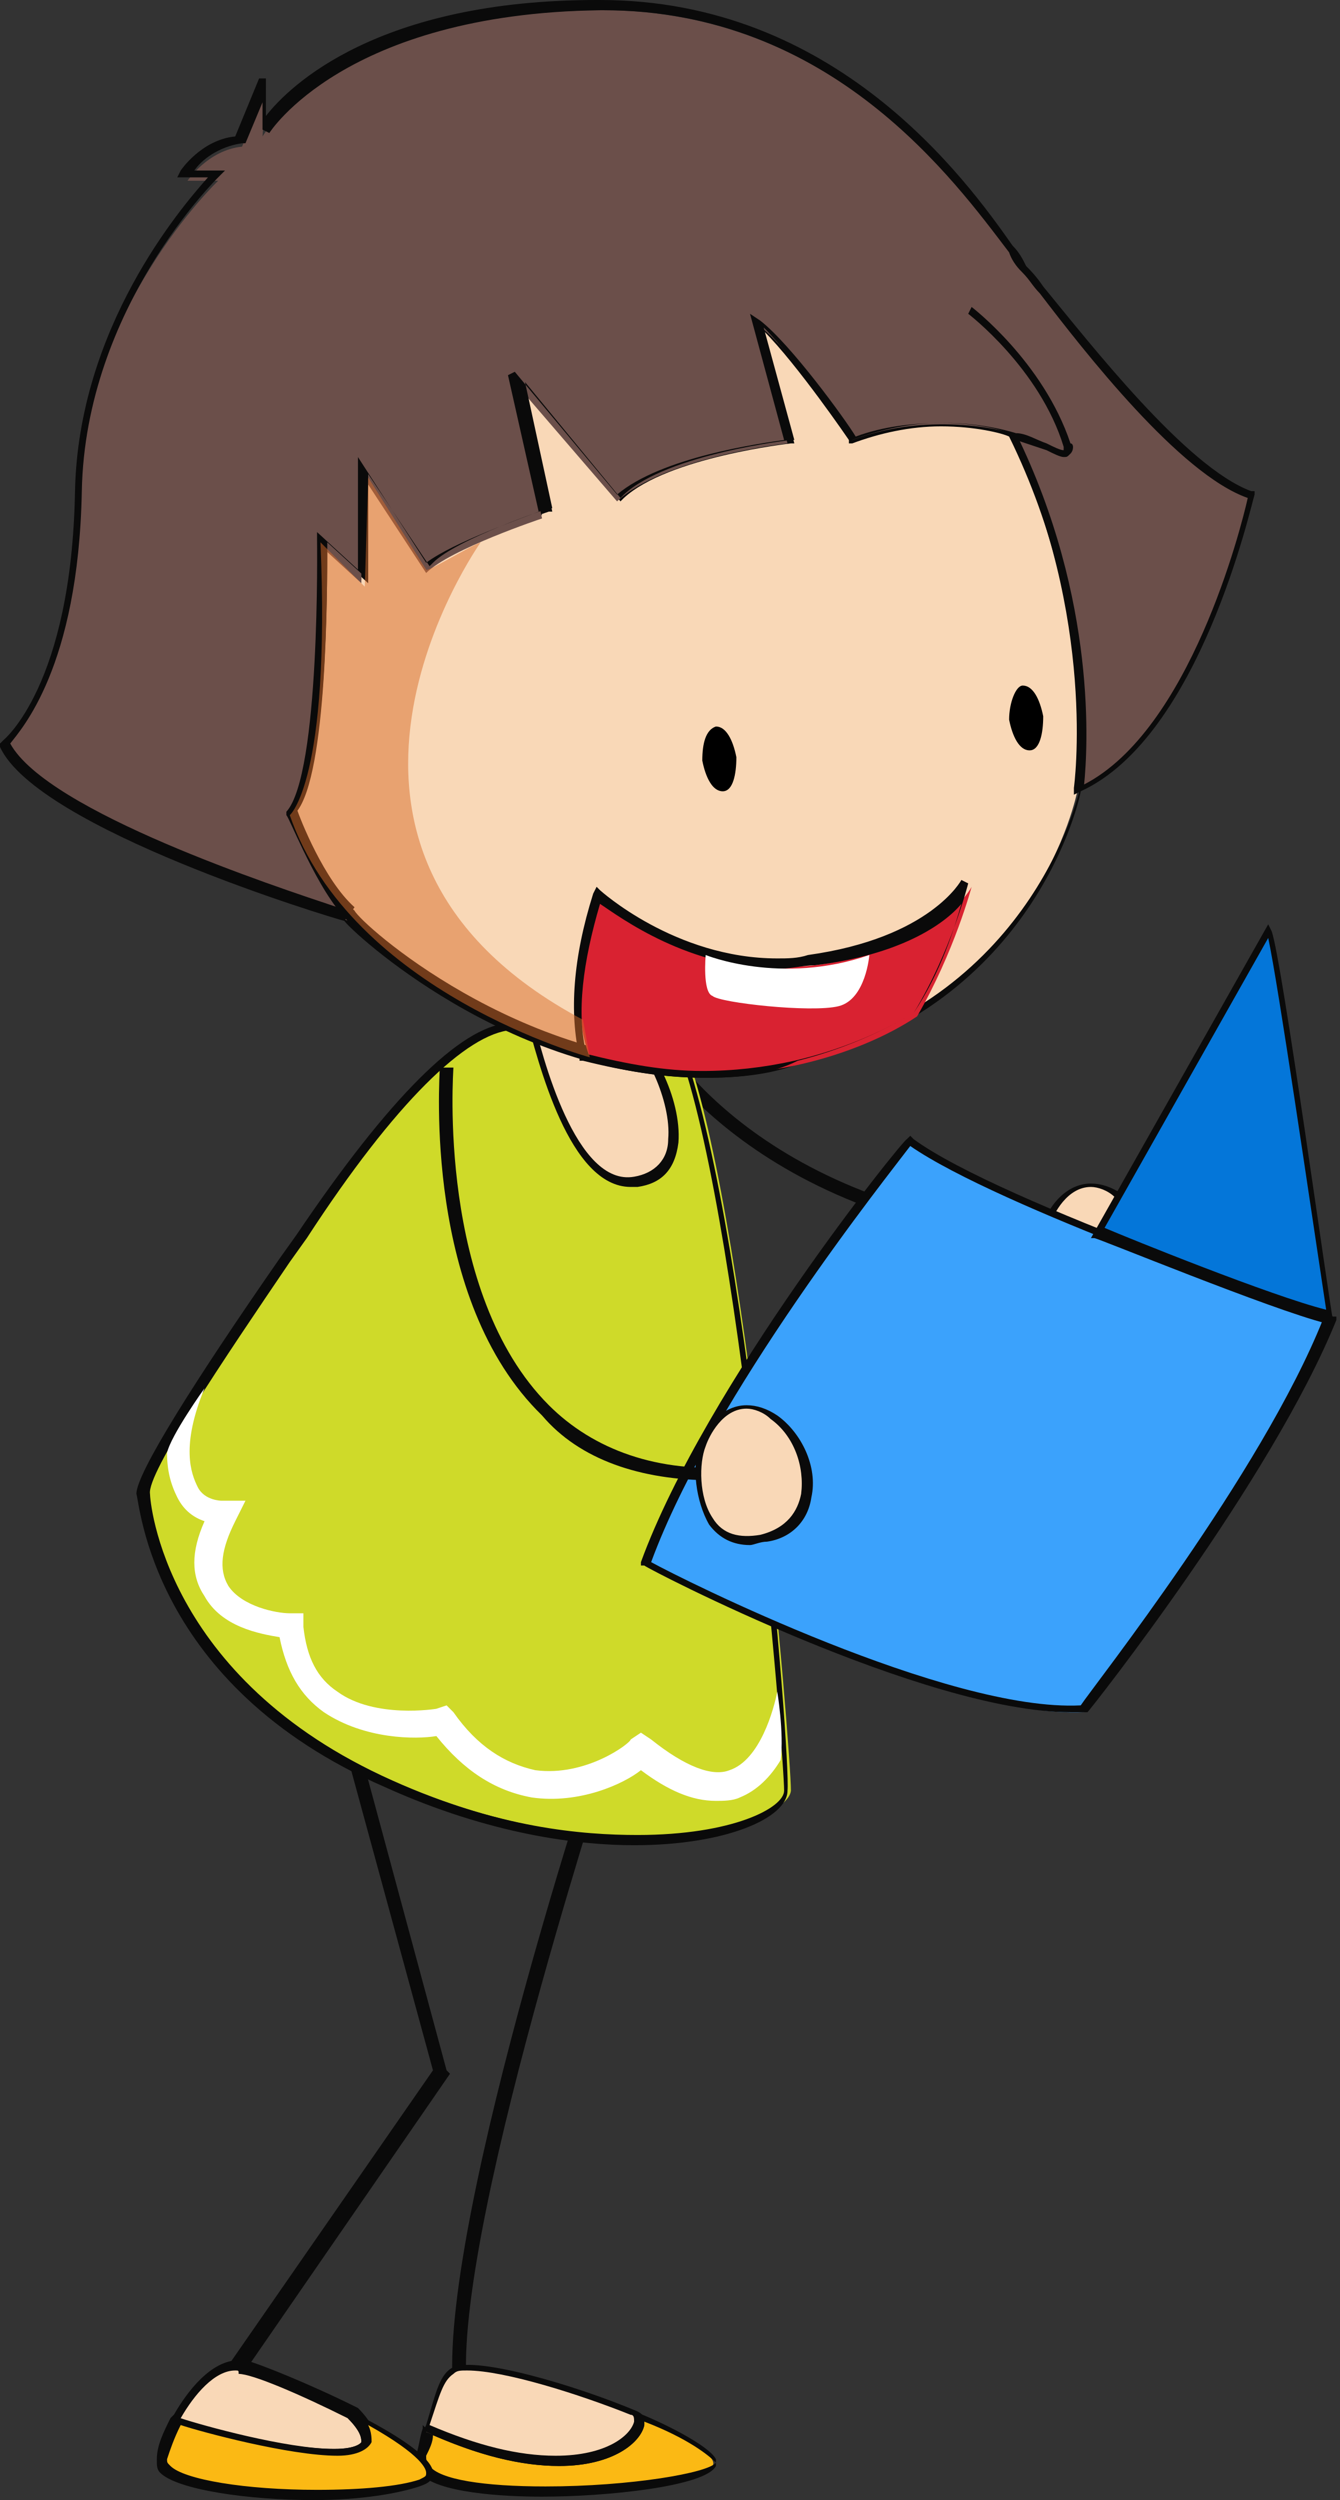 <svg width="185" height="345" viewBox="0 0 185 345" fill="none" xmlns="http://www.w3.org/2000/svg">
<rect x="0" y="0" width="185" height="345" fill="#333333" stroke="none"/>
<path d="M29.652 333.233L62.128 286.166L61.657 285.696L47.538 233.451L45.655 233.922L59.775 285.696L27.769 331.821L29.652 333.233Z" fill="#0A0A0A"/>
<path d="M63.07 332.763L64.952 332.292C60.246 315.348 83.779 244.277 83.779 243.336L81.896 242.865C80.955 245.689 58.363 314.877 63.07 332.763Z" fill="#0A0A0A"/>
<path d="M151.555 172.265V170.382C106.842 169.441 91.78 144.025 91.78 143.554L89.898 144.495C89.898 144.495 105.43 171.323 151.555 172.265Z" fill="#0A0A0A"/>
<path d="M78.602 138.377C78.602 138.377 78.602 141.671 70.6 141.671C63.07 142.142 51.303 156.262 41.889 170.382C32.476 184.502 19.768 202.388 20.239 205.682C20.239 208.977 23.534 232.04 54.127 245.689C84.72 259.338 108.724 251.808 109.195 247.101C109.195 241.924 103.076 165.675 94.134 143.554C83.779 121.433 78.602 138.377 78.602 138.377Z" fill="#CFDA29"/>
<path d="M87.544 254.632C80.014 254.632 67.776 253.22 53.186 246.63C20.709 232.51 19.297 207.094 18.827 206.153C18.827 203.329 26.828 190.621 38.595 173.677L40.948 170.382C53.656 151.556 63.54 141.671 70.13 141.201C77.19 140.73 77.66 138.377 77.66 137.906C77.66 137.435 80.014 131.317 83.779 131.317C87.074 131.317 90.368 135.553 93.663 143.083C103.076 166.146 109.195 242.394 108.724 247.101C108.724 250.867 100.252 254.632 87.544 254.632ZM84.25 132.729C80.955 132.729 79.072 138.377 79.072 138.377C79.072 138.377 78.602 142.142 70.6 142.142C64.482 142.613 54.598 152.026 42.36 170.853L40.007 174.148C31.064 187.326 20.239 203.329 20.709 206.153C20.709 207.094 22.592 231.569 54.127 245.689C68.718 252.279 80.484 253.22 88.015 253.22C101.194 253.22 108.254 249.454 108.254 247.101C108.254 242.394 102.135 165.675 93.192 143.554C88.956 134.611 86.132 132.729 84.25 132.729Z" fill="#0A0A0A"/>
<path d="M72.954 139.318C72.954 139.788 77.66 164.734 88.015 163.322C98.37 161.439 91.31 144.495 86.603 142.612C81.896 140.73 72.954 139.318 72.954 139.318Z" fill="#F9D8B7"/>
<path d="M87.074 163.793C78.602 163.793 74.366 146.849 72.483 139.789L72.012 138.847H72.954C73.424 138.847 81.896 140.259 86.603 142.142C89.898 143.554 94.134 151.555 93.663 157.674C93.192 161.439 91.31 163.322 88.015 163.793C87.544 163.793 87.544 163.793 87.074 163.793ZM73.424 139.789C74.836 145.907 79.543 163.793 87.544 162.381C90.368 161.91 92.251 160.027 92.251 157.203C92.722 152.026 88.956 144.025 86.132 143.083C82.367 141.201 75.778 140.259 73.424 139.789Z" fill="#0A0A0A"/>
<path d="M44.243 74.836L49.891 80.014V64.952L58.834 78.602C62.128 75.307 74.836 71.071 74.836 71.071L70.6 51.773L85.191 68.718C91.781 62.599 108.725 60.716 108.725 60.716L104.489 44.714C108.725 48.008 117.667 60.716 117.667 60.716C128.963 56.48 139.789 59.775 139.789 59.775C152.497 85.662 148.731 109.195 148.731 109.195C148.731 109.195 143.083 138.377 110.137 146.849C77.19 154.85 48.95 128.963 47.538 126.61C43.302 122.374 39.536 112.49 39.536 112.49C44.714 107.312 44.243 74.836 44.243 74.836Z" fill="#F9D8B7"/>
<path d="M97.428 148.731C70.13 148.731 48.479 128.493 47.538 127.08C42.831 122.844 39.536 113.431 39.066 112.96V112.49C43.772 107.312 43.302 75.307 43.302 74.836V73.424L48.95 78.602V63.069L58.363 77.66C62.128 74.836 71.542 71.542 73.895 70.6L69.659 51.773L70.6 51.303L84.72 68.247C90.839 63.07 104.488 61.187 107.783 60.716L103.076 43.301L104.488 44.243C108.725 47.538 116.255 57.892 117.667 60.245C121.433 58.834 125.669 58.363 129.905 58.363C135.553 58.363 139.789 59.775 139.789 59.775C152.497 85.662 149.202 109.195 149.202 109.195C149.202 109.666 143.083 138.847 110.137 146.849C106.371 148.261 102.135 148.731 97.428 148.731ZM139.318 60.245C138.377 59.775 134.611 58.834 129.905 58.834C125.669 58.834 121.433 59.775 117.667 61.187H117.197V60.716C117.197 60.716 110.137 50.362 105.43 45.655L109.666 61.187H109.195C109.195 61.187 92.251 63.07 86.132 68.718L85.662 69.188L72.483 53.185L76.248 70.6H75.778C75.778 70.6 63.07 74.836 59.775 78.131L59.304 78.602L50.832 65.894V80.484L45.184 75.307C45.184 81.426 45.184 106.842 40.948 112.019C41.419 113.431 44.714 121.903 48.95 125.669C49.891 127.551 71.542 146.849 98.37 146.849C102.606 146.849 106.842 146.378 111.078 145.437C143.083 137.435 149.202 108.724 149.202 108.254C148.261 108.724 152.026 86.132 139.318 60.245Z" fill="#0A0A0A"/>
<path d="M0.471 103.076C0.471 103.076 10.355 96.016 10.825 68.717C11.296 42.831 30.123 24.945 30.123 24.945H25.887C25.887 24.945 28.711 20.709 33.417 20.238L36.712 12.237L36.242 18.826C36.242 18.826 46.126 1.882 82.367 1.412C118.609 0.941 136.494 31.535 141.671 37.653C146.378 43.301 162.381 65.423 172.735 68.717C172.735 68.717 165.675 102.135 148.731 109.195C148.731 109.195 152.497 86.132 139.789 59.775C139.789 59.775 128.963 56.48 117.667 60.716C117.667 60.716 109.195 48.008 104.488 44.713L108.724 61.187C108.724 61.187 91.78 63.069 85.191 69.188L70.6 52.244L74.836 71.541C74.836 71.541 62.128 75.777 58.834 79.072L49.891 65.423V80.484L44.243 75.307C44.243 75.307 44.714 107.783 40.007 112.96C40.007 112.96 43.772 122.844 48.008 127.08C48.008 126.61 6.119 113.902 0.471 103.076Z" fill="#6B4F4A"/>
<path d="M47.538 127.081C45.655 126.61 5.177 114.372 0 103.076V102.606L0.471 102.135C0.471 102.135 9.884 94.604 10.355 67.776C10.825 45.184 24.945 28.711 28.711 24.475H24.475L24.945 23.533C24.945 23.533 27.769 19.297 32.476 18.827L35.771 10.825H36.712V16.003C40.007 11.767 52.244 0 82.367 0H82.838C115.314 0 133.199 24.475 139.789 33.888C140.73 34.83 141.201 35.771 141.671 36.712C142.142 37.183 143.083 38.124 144.025 39.536C150.614 47.538 163.793 64.482 172.735 67.776H173.206V68.247C172.735 69.659 165.675 101.664 149.202 109.195L148.261 109.666V108.724C148.261 108.724 151.555 85.191 139.318 59.775C138.377 59.304 134.611 58.363 129.905 58.363C125.669 58.363 121.433 59.304 117.667 60.716H117.196V60.245C117.196 60.245 110.136 49.891 105.43 45.184L109.666 60.716H109.195C109.195 60.716 92.251 62.599 86.132 68.247L85.662 68.718L72.483 52.715L76.248 70.13H75.778C75.778 70.13 63.07 74.366 59.775 77.66L59.304 78.131L50.832 65.423V80.014L45.184 74.836C45.184 80.955 45.184 106.371 40.948 111.549C41.419 112.961 44.714 121.433 48.95 125.198L47.538 127.081ZM43.772 73.424L49.42 78.602V63.07L58.834 77.66C62.599 74.836 72.012 71.542 74.366 70.6L70.13 51.773L71.071 51.303L85.191 68.247C91.31 63.07 104.959 61.187 108.254 60.716L103.547 43.302L104.959 44.243C109.195 47.538 116.726 57.892 118.138 60.245C121.903 58.834 126.139 58.363 130.375 58.363C136.023 58.363 140.259 59.775 140.259 59.775C151.555 82.838 150.143 103.547 149.673 108.254C164.263 100.723 171.323 72.954 172.265 68.718C162.851 65.423 149.673 48.479 143.554 40.477C142.613 39.536 142.142 38.595 141.201 37.654C140.73 37.183 139.789 36.242 139.318 34.829C131.787 24.945 114.843 1.412 83.308 1.412H82.838C47.538 1.883 37.183 18.356 37.183 18.356L36.242 17.885V14.12L33.888 19.768H33.417C30.123 20.239 27.769 22.121 26.828 23.533H31.064L30.123 24.475C30.123 24.475 11.767 42.36 11.296 67.776C10.825 92.251 2.824 100.723 1.412 102.606C6.589 112.019 38.124 122.374 46.596 125.198C42.831 120.491 40.007 112.96 39.536 112.49V112.019C44.243 106.842 43.772 74.836 43.772 74.366V73.424Z" fill="#0A0A0A"/>
<path d="M146.849 63.069C147.319 63.069 147.319 63.069 147.79 62.599C148.261 62.128 148.261 61.187 147.79 61.187C144.025 49.891 134.141 42.36 134.141 42.36L133.67 43.301C133.67 43.301 143.554 50.832 146.849 61.657C146.849 62.128 146.849 62.128 146.849 62.128C146.378 62.128 145.437 61.657 144.495 61.187C143.083 60.716 141.671 59.775 140.259 59.775V60.716C141.671 61.187 143.083 61.658 144.495 62.128C145.437 62.599 146.378 63.069 146.849 63.069Z" fill="#0A0A0A"/>
<path d="M96.958 104.959C97.428 107.312 98.37 109.195 99.782 109.195C101.194 109.195 101.664 106.842 101.664 104.489C101.194 102.135 100.252 100.252 98.84 100.252C97.428 100.723 96.958 102.606 96.958 104.959Z" fill="black"/>
<path d="M139.318 99.311C139.789 101.664 140.73 103.547 142.142 103.547C143.554 103.547 144.025 101.193 144.025 98.84C143.554 96.487 142.613 94.604 141.201 94.604C140.259 94.604 139.318 96.957 139.318 99.311Z" fill="black"/>
<path d="M82.838 123.786C82.838 123.786 95.075 135.082 112.49 133.199C129.905 130.846 134.141 122.374 134.141 122.374C134.141 122.374 131.787 131.317 126.61 140.259C122.374 143.083 116.726 145.437 110.607 146.849C100.252 149.202 89.898 148.731 81.426 145.907C79.543 141.201 79.543 134.141 82.838 123.786Z" fill="#D92231"/>
<path d="M97.428 148.731C91.78 148.731 86.132 147.79 80.484 146.378H80.014V145.907C78.602 139.789 79.072 132.258 81.896 123.315L82.367 122.374L82.838 122.844C82.838 122.844 93.192 132.258 107.312 132.258C108.724 132.258 110.136 132.258 111.549 131.787C128.493 129.434 132.729 121.432 132.729 121.432L133.67 121.903C133.67 121.903 131.317 131.317 126.139 139.789C121.433 142.613 115.785 144.966 110.136 146.378C106.371 148.261 102.135 148.731 97.428 148.731ZM126.139 139.789C129.905 134.141 131.787 128.022 132.729 124.727C130.375 127.551 124.257 131.787 112.49 133.199C111.078 133.199 109.195 133.67 107.783 133.67C95.075 133.67 85.662 126.61 82.838 124.727C80.484 132.728 79.543 139.788 80.955 145.437C86.603 146.849 91.78 147.79 96.958 147.79C101.194 147.79 105.43 147.319 109.666 146.378C115.785 144.966 121.433 142.613 126.139 139.789Z" fill="#0A0A0A"/>
<path d="M120.021 131.787C120.021 131.787 119.55 137.906 115.785 138.847C112.019 139.788 99.311 138.376 98.37 137.435C96.958 136.964 97.428 131.787 97.428 131.787C97.428 131.787 107.783 136.023 120.021 131.787Z" fill="white"/>
<g opacity="0.5">
<path d="M66.364 74.836C66.364 74.836 36.242 117.196 80.484 140.73L81.426 145.907C81.426 145.907 48.479 136.964 40.007 112.49C40.007 112.49 45.655 107.783 44.243 74.836L50.361 80.955L50.832 65.894L58.834 78.602C58.834 79.072 64.952 75.307 66.364 74.836Z" fill="#D76B2A"/>
</g>
<path d="M144.495 168.97C142.613 173.206 144.495 184.031 152.967 181.678C161.91 179.795 160.027 168.97 154.379 165.205C149.202 160.968 145.907 165.675 144.495 168.97Z" fill="#F9D8B7"/>
<path d="M151.085 182.619C148.731 182.619 146.849 181.678 145.437 179.795C143.554 176.501 143.083 171.794 144.025 168.97C144.495 167.087 146.849 163.322 150.614 163.322C152.026 163.322 153.438 163.793 154.85 164.734C158.145 167.087 160.498 171.794 159.557 176.03C159.086 179.325 156.733 181.678 153.438 182.149C152.497 182.149 151.555 182.619 151.085 182.619ZM150.614 163.793C147.319 163.793 145.437 167.558 144.966 168.97C144.025 171.323 144.025 176.03 145.907 178.854C147.319 181.207 149.673 182.149 152.497 181.207C156.262 180.266 157.674 177.913 158.145 175.559C159.086 171.794 157.203 167.558 153.909 165.205C152.967 164.263 151.555 163.793 150.614 163.793Z" fill="#0A0A0A"/>
<path d="M125.668 157.674C125.668 157.674 98.37 191.562 89.427 216.037C89.427 216.037 129.904 237.217 149.673 236.276C149.673 236.276 174.618 204.741 183.561 182.149C183.561 181.678 137.906 166.617 125.668 157.674Z" fill="#3BA2FC"/>
<path d="M147.79 236.275C127.551 236.275 89.427 216.507 88.956 216.037H88.486V215.566C97.428 191.091 124.727 157.203 125.198 157.203L125.669 156.732L126.139 157.203C138.377 166.146 183.561 181.207 184.031 181.678H184.502V182.149C175.559 204.27 150.614 235.805 150.143 236.275H149.673C148.731 236.275 148.261 236.275 147.79 236.275ZM149.202 235.334C151.085 232.51 174.147 203.329 182.619 182.149C177.442 180.266 137.906 166.617 125.669 158.144C122.845 161.91 98.37 192.503 89.898 215.566C94.134 217.919 130.846 236.275 149.202 235.334Z" fill="#0A0A0A"/>
<path d="M183.561 181.678C183.561 181.678 176.972 131.787 175.089 128.022L151.555 169.911C151.555 169.911 176.03 179.795 183.561 181.678Z" fill="#0476D9"/>
<path d="M184.031 182.619H183.09C175.559 180.737 151.555 170.852 151.085 170.852H150.614L175.089 127.551L175.559 128.492C176.971 132.258 183.561 180.266 184.031 182.149V182.619ZM175.089 129.434L152.497 169.441C155.791 170.853 175.559 178.854 183.09 180.737C180.737 165.204 176.501 136.023 175.089 129.434Z" fill="#0A0A0A"/>
<path d="M98.37 204.27C99.311 204.27 100.723 204.27 101.664 204.27V202.387C90.839 203.329 81.896 200.034 75.778 193.916C60.245 178.383 62.599 147.79 62.599 147.319H60.716C60.716 148.731 58.363 179.325 74.836 195.327C80.014 201.446 88.486 204.27 98.37 204.27Z" fill="#0A0A0A"/>
<path d="M96.958 199.563C95.075 203.8 96.958 214.625 105.43 212.272C114.372 210.389 112.49 199.564 106.842 195.798C101.664 191.562 98.37 196.269 96.958 199.563Z" fill="#F9D8B7"/>
<path d="M103.547 213.213C101.194 213.213 99.311 212.271 97.899 210.389C96.016 207.094 95.546 202.387 96.487 199.563C96.958 197.681 99.311 193.915 103.076 193.915C104.488 193.915 105.9 194.386 107.312 195.327C110.607 197.681 112.96 202.387 112.019 206.623C111.548 209.918 109.195 212.271 105.9 212.742C104.959 212.742 104.018 213.213 103.547 213.213ZM103.076 194.386C99.782 194.386 97.899 198.151 97.428 199.563C96.487 201.917 96.487 206.623 98.37 209.447C99.782 211.801 102.135 212.271 104.959 211.801C108.724 210.859 110.136 208.506 110.607 206.153C111.078 202.387 109.666 198.151 106.371 195.798C105.43 194.857 104.018 194.386 103.076 194.386Z" fill="#0A0A0A"/>
<path d="M28.24 191.562C24.945 199.563 26.357 203.329 27.299 205.211C28.24 207.094 30.593 207.094 30.593 207.094H33.888L32.476 209.918C30.593 213.683 30.123 216.507 31.535 218.861C33.417 221.685 38.124 222.626 40.007 222.626H41.889V224.509C42.36 228.745 43.772 231.569 46.596 233.451C51.773 237.217 60.246 235.805 60.246 235.805L61.658 235.334L62.599 236.275C65.894 240.982 69.659 243.335 73.895 244.277C80.955 245.218 87.074 240.511 87.074 240.041L88.486 239.099L89.898 240.041C94.604 243.806 98.37 245.218 100.723 244.277C104.959 242.865 106.842 235.805 107.312 233.451C107.312 233.451 108.254 239.099 107.783 242.865C106.371 245.218 104.488 247.101 102.135 248.042C101.194 248.513 99.782 248.513 98.84 248.513C95.546 248.513 92.251 247.101 88.486 244.277C86.132 246.159 80.014 248.984 73.424 248.042C68.247 247.101 64.011 244.277 60.246 239.57C57.422 240.041 50.361 240.041 44.714 236.275C41.419 233.922 39.536 230.627 38.595 225.921C35.771 225.45 30.593 224.509 28.24 220.273C26.357 217.449 26.357 214.154 28.24 209.918C26.828 209.447 25.416 208.506 24.475 206.623C23.533 204.741 23.063 202.858 23.063 200.505C23.533 198.151 28.24 191.562 28.24 191.562Z" fill="white"/>
<path d="M87.544 333.233C94.134 336.057 99.311 338.881 98.37 340.293C96.487 344.059 55.539 346.883 57.892 338.881C58.363 337.469 58.363 336.528 58.834 335.116C83.779 345.941 90.368 334.175 87.544 333.233Z" fill="#FBB914"/>
<path d="M74.836 344.529C69.659 344.529 60.245 344.059 57.892 341.235C57.422 340.764 57.422 339.823 57.422 338.881C57.892 337.469 57.892 336.528 58.363 335.116V334.645L58.834 335.116C65.423 337.94 71.542 339.352 76.719 339.352C83.779 339.352 87.074 336.528 87.544 334.645C87.544 334.175 87.544 333.704 87.074 333.704L87.544 332.763C91.31 334.175 97.899 337.469 98.84 339.352C98.84 339.823 98.84 340.293 98.84 340.293C97.428 343.117 83.779 344.529 74.836 344.529ZM88.956 334.175V334.645C88.486 336.999 84.72 340.293 77.19 340.293C72.012 340.293 66.364 338.881 59.775 336.057C59.775 336.999 59.304 337.94 58.834 338.881C58.834 339.352 58.834 339.823 59.304 340.293C60.716 342.176 66.835 343.117 75.307 343.117C87.074 343.117 97.899 341.235 98.84 339.823C97.899 338.881 95.075 336.528 88.956 334.175Z" fill="#0A0A0A"/>
<path d="M62.599 327.115C65.423 325.703 78.131 328.997 87.544 333.233C90.368 334.645 83.779 345.941 58.834 335.587C60.245 329.939 60.716 328.056 62.599 327.115Z" fill="#F9D8B7"/>
<path d="M77.189 340.293C72.012 340.293 65.894 338.881 58.834 335.587H58.363L58.834 334.645C60.245 329.939 60.716 327.585 62.599 326.644C65.894 325.232 79.072 328.997 88.015 332.763C88.956 333.233 88.956 333.704 88.956 334.645C88.486 336.999 84.72 340.293 77.189 340.293ZM64.481 327.115C63.54 327.115 63.069 327.115 62.599 327.585C61.187 328.527 60.716 330.409 59.304 334.645C65.894 337.469 71.541 338.881 76.719 338.881C83.779 338.881 87.074 336.057 87.544 334.175C87.544 333.704 87.544 333.233 87.074 333.233C80.013 330.409 69.659 327.115 64.481 327.115Z" fill="#0A0A0A"/>
<path d="M24.475 333.704C26.828 329.468 30.593 325.702 33.417 326.644C35.3 327.114 42.36 329.938 48.479 333.233C59.304 343.588 26.828 335.587 24.475 333.704Z" fill="#F9D8B7"/>
<path d="M46.126 338.881C39.066 338.881 25.887 335.587 24.004 334.175L23.533 333.704L24.004 333.233C25.887 329.939 29.181 325.703 32.947 325.703C33.417 325.703 33.417 325.703 33.888 325.703C35.771 326.173 42.831 328.997 49.42 332.292C51.303 334.175 51.774 335.587 51.774 336.528C50.832 338.411 48.95 338.881 46.126 338.881ZM32.476 327.115C29.652 327.115 26.828 330.409 24.945 333.704C27.77 334.645 39.536 337.94 46.126 337.94C49.42 337.94 49.891 336.999 49.891 336.999C49.891 336.528 49.891 335.587 48.008 333.704C41.419 330.409 34.83 327.585 32.947 327.585C32.947 327.115 32.947 327.115 32.476 327.115Z" fill="#0A0A0A"/>
<path d="M48.479 333.233C56.01 336.999 62.599 341.235 57.892 342.647C49.42 345.471 21.651 344.529 22.121 339.352C22.121 337.94 23.063 335.587 24.004 333.704C26.828 335.587 59.304 343.588 48.479 333.233Z" fill="#FBB914"/>
<path d="M43.301 345C34.359 345 24.475 343.588 22.121 341.235C21.651 340.764 21.651 340.293 21.651 339.352C21.651 337.469 22.592 335.587 23.533 333.704L24.004 333.233L24.475 333.704C25.887 334.645 39.066 337.94 46.126 337.94C49.42 337.94 49.891 336.999 49.891 336.999C49.891 336.528 49.891 335.587 48.008 333.704L48.479 332.763C59.775 338.411 59.775 340.764 59.775 341.235C59.775 342.176 59.304 342.647 57.892 343.117C55.068 344.059 49.891 345 43.301 345ZM50.832 334.645C51.303 335.587 51.303 336.528 51.303 336.999C50.832 337.94 49.42 338.881 46.596 338.881C40.007 338.881 27.77 335.587 24.945 334.645C24.004 336.528 23.533 337.94 23.063 339.352C23.063 339.823 23.063 339.823 23.533 340.293C25.416 342.176 33.888 343.588 43.772 343.588C49.891 343.588 55.068 343.117 57.892 342.176C58.834 341.705 58.834 341.705 58.834 341.235C58.834 340.764 58.363 338.881 50.832 334.645Z" fill="#0A0A0A"/>
</svg>
